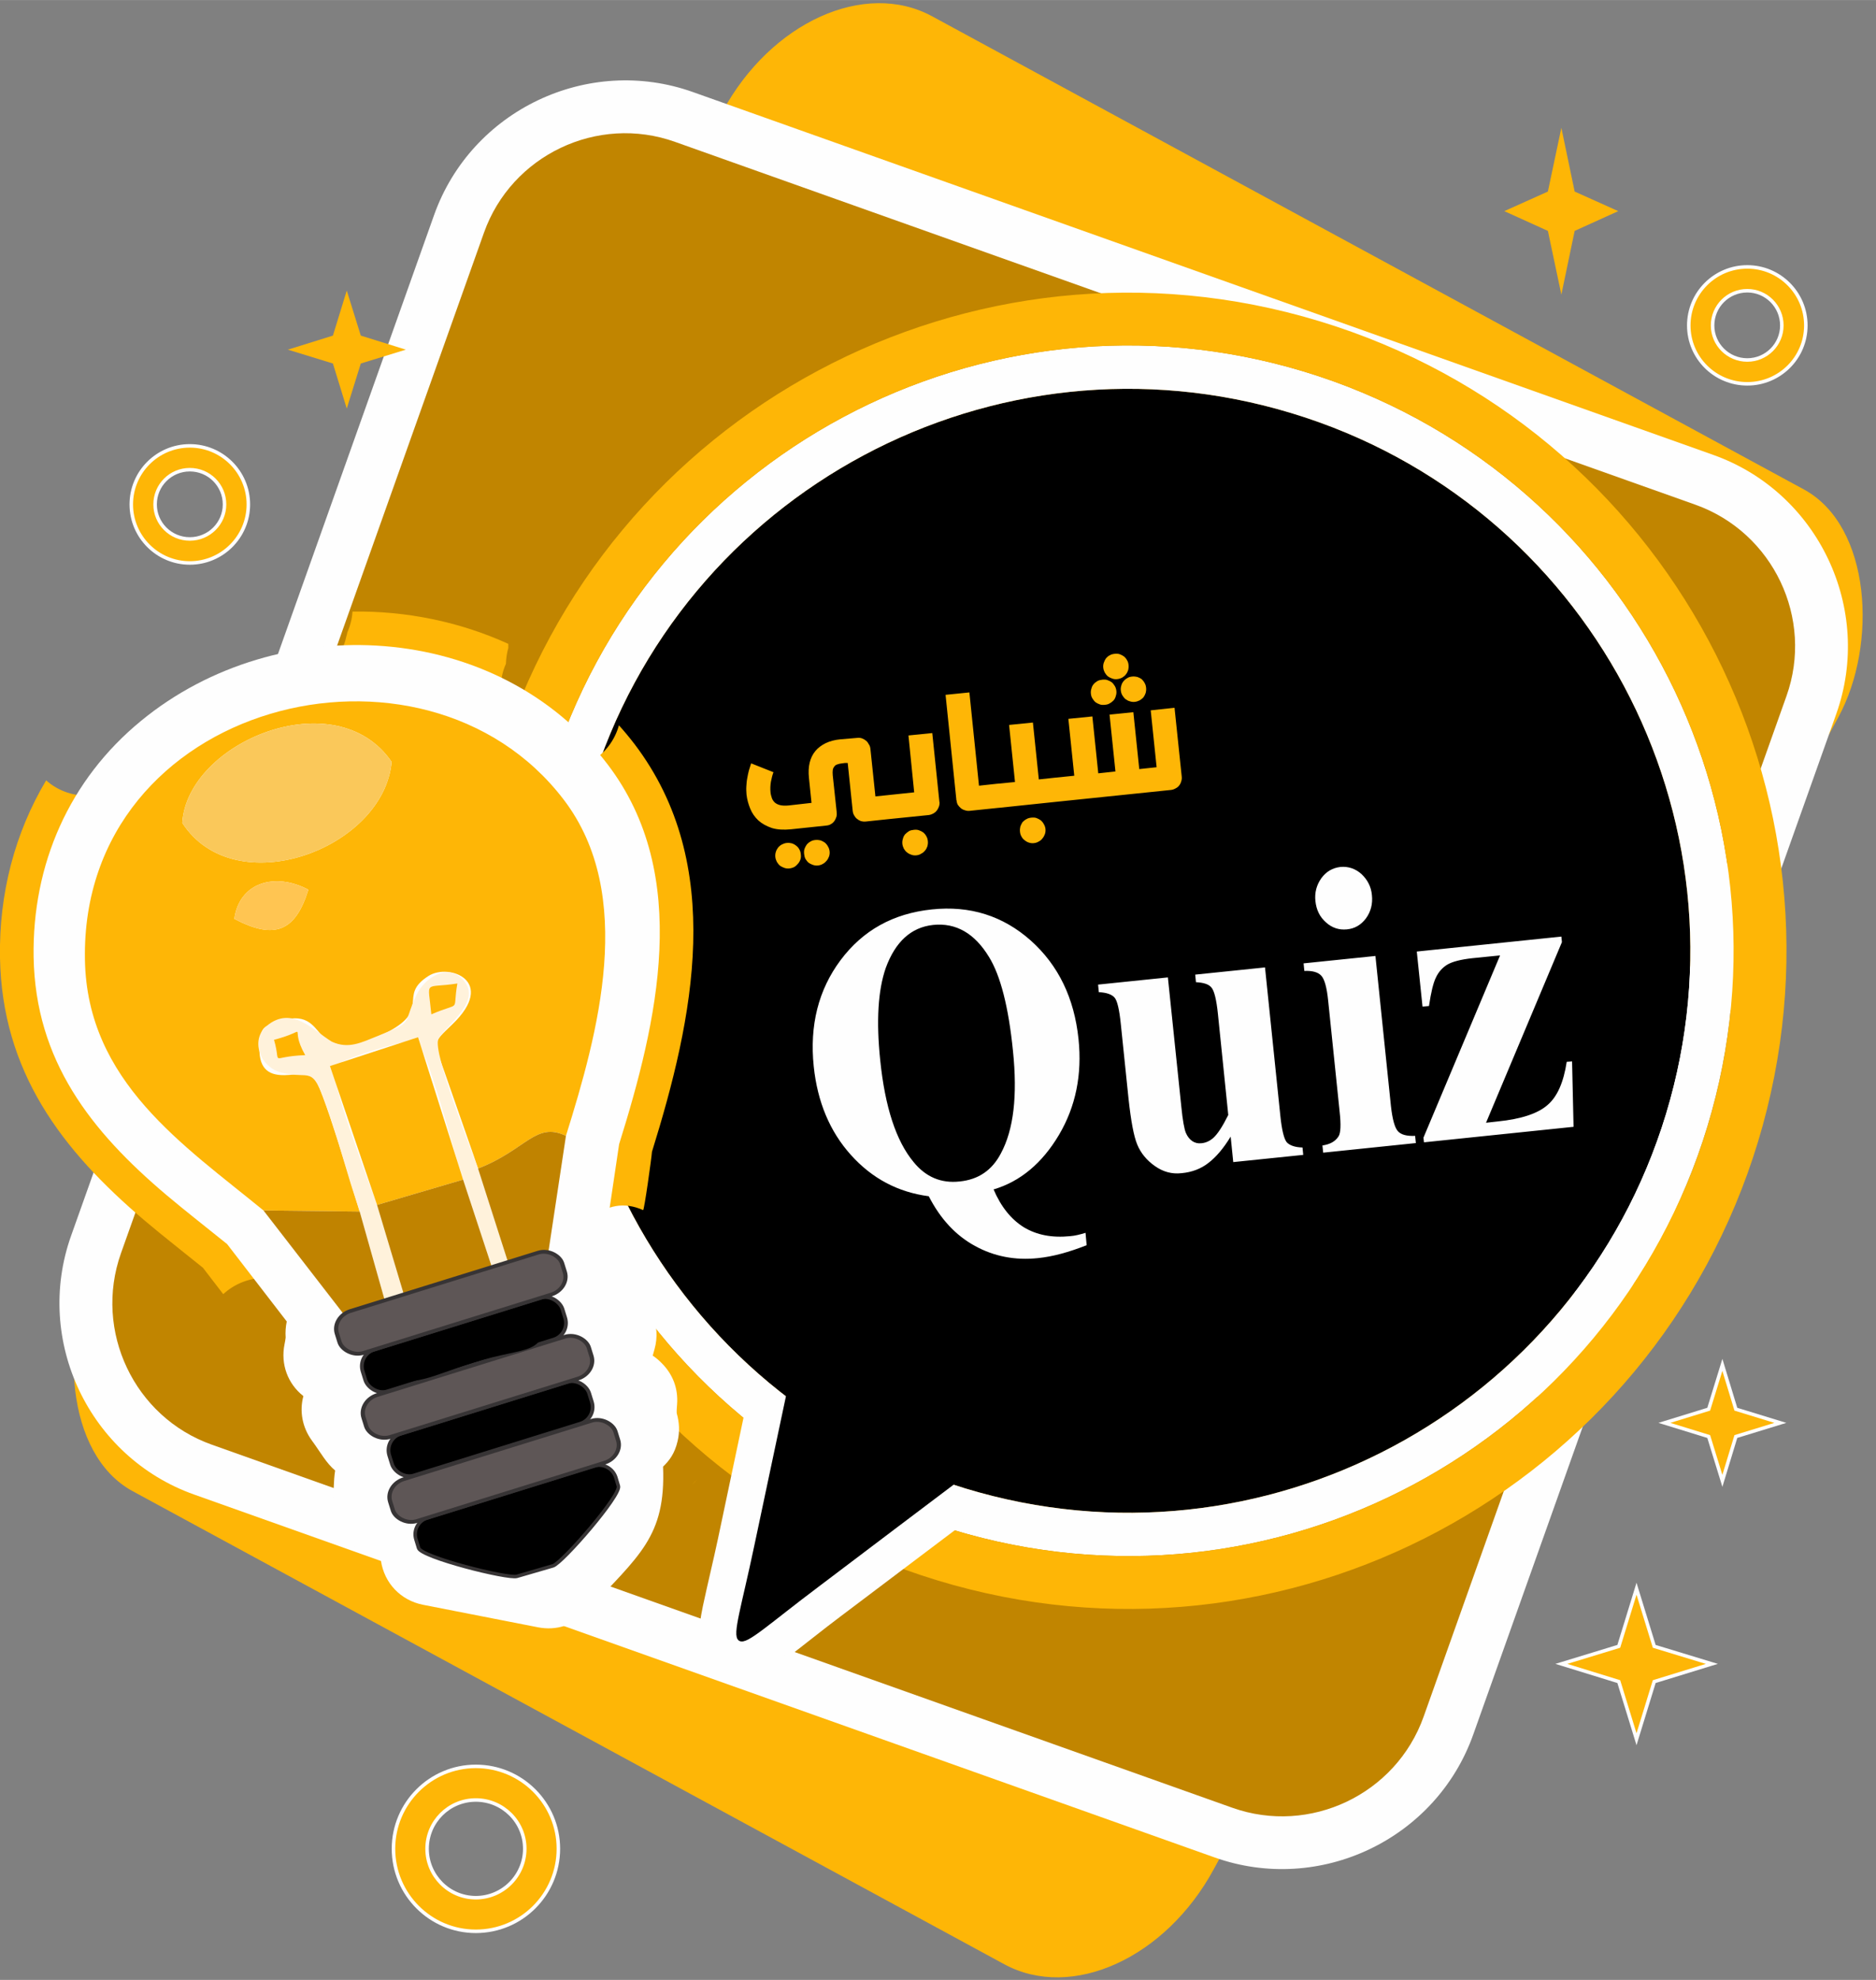 <?xml version="1.0" encoding="UTF-8"?>
<!DOCTYPE svg PUBLIC "-//W3C//DTD SVG 1.1//EN" "http://www.w3.org/Graphics/SVG/1.1/DTD/svg11.dtd">
<!-- Creator: CorelDRAW X7 -->
<svg xmlns="http://www.w3.org/2000/svg" xml:space="preserve" width="106.585mm" height="112.464mm" version="1.1" style="shape-rendering:geometricPrecision; text-rendering:geometricPrecision; image-rendering:optimizeQuality; fill-rule:evenodd; clip-rule:evenodd"
viewBox="0 0 10160 10720"
 xmlns:xlink="http://www.w3.org/1999/xlink">
 <rect x="0" y="0" width="10160" height="10720" fill="#808080" stroke="none"/>
 <defs>
  <style type="text/css">
   <![CDATA[
    .str2 {stroke:#FEFEFE;stroke-width:19.064}
    .str1 {stroke:#373435;stroke-width:19.064}
    .str0 {stroke:#FEB606;stroke-width:19.064}
    .str3 {stroke:black;stroke-width:19.064}
    .fil17 {fill:#FEFEFE}
    .fil11 {fill:#FEFEFE}
    .fil1 {fill:black}
    .fil5 {fill:#5E5656}
    .fil16 {fill:#5E5656}
    .fil2 {fill:#C08300}
    .fil3 {fill:#C18500}
    .fil12 {fill:#C18500}
    .fil6 {fill:#FAC85A}
    .fil4 {fill:#FEB606}
    .fil0 {fill:#FEB606}
    .fil8 {fill:#FFB400}
    .fil14 {fill:#FFC552}
    .fil7 {fill:#FFF2DB}
    .fil13 {fill:black}
    .fil15 {fill:black}
    .fil10 {fill:#FEFEFE;fill-rule:nonzero}
    .fil9 {fill:#FEB606;fill-rule:nonzero}
   ]]>
  </style>
 </defs>
 <g id="Layer_x0020_1">
  <rect class="fil0 str0" transform="matrix(0.868 0.471 -0.622 1.147 4389.6 -255.228)" width="6943" height="6943" rx="752" ry="752"/>
  <path class="fil1" d="M3405 3784c495,166 751,1029 752,1526 3,674 -199,1115 -363,1725 265,336 338,275 207,760 -70,261 -178,532 -166,816l161 9c212,-160 934,-798 1159,-588l678 99c1331,21 2303,-421 2959,-1524 301,-507 422,-1107 389,-1693 -46,-818 -282,-1084 -633,-1739 -719,-802 -1640,-1241 -2769,-1114 -965,110 -2086,823 -2374,1723z"/>
  <path class="fil2" d="M1812 3662c606,-46 683,80 1164,123l234 -489c21,-270 234,-619 524,-649l213 -199c84,-288 564,-481 839,-599 208,-89 952,-402 1085,-173l403 -41c-225,-156 -1213,-408 -1557,-517 -1865,-590 -1645,-455 -2314,1107 -168,391 -508,1055 -591,1437z"/>
  <path class="fil3" d="M6395 8520l-293 14c-238,93 -604,45 -807,-110l-787 541c447,192 1896,758 2321,857 547,126 788,-187 947,-635 137,-384 311,-805 421,-1193 -71,-17 -14,-33 -121,-6 -16,4 -67,29 -84,37 -37,17 -165,99 -213,125 -352,193 -1006,454 -1384,370z"/>
  <path class="fil4" d="M6395 8520c378,84 1032,-177 1384,-370 48,-26 176,-108 213,-125 17,-8 68,-33 84,-37 107,-27 50,-11 121,6 137,-262 387,-404 603,-690 214,-283 366,-429 519,-791 393,-931 294,-1286 242,-2250 -88,-121 -275,-758 -445,-1031 -184,-296 -495,-538 -640,-809 -426,-270 -1205,-811 -1773,-753 69,165 -22,106 244,185l780 315c312,178 612,394 847,668 1245,1449 1138,3003 11,4465 -529,687 -1338,889 -2153,1091l-37 126z"/>
  <path class="fil2" d="M1030 6494c-325,-48 -171,-141 -451,-285 -171,411 -300,855 131,1169 166,120 911,385 1082,378 -78,-221 -145,-558 -257,-753 -162,-283 -315,-309 -505,-509z"/>
  <path class="fil2" d="M3536 4417c245,188 277,632 82,865l-10 163c45,398 -229,902 -147,1144l159 211c164,-610 365,-1051 363,-1725 -2,-497 -257,-1360 -753,-1526l-123 290c195,243 284,251 429,578z"/>
  <path class="fil5" d="M2864 6896l-87 27 -477 155 -110 14 -180 86c-161,110 -68,-54 -111,158 147,92 -35,74 198,41l938 -298c9,253 -81,187 -382,281 -253,79 -285,127 -540,93l-115 180c135,181 -9,49 224,162 -31,276 -48,62 -52,352l218 20c205,-197 683,-308 984,-339 161,-172 69,12 87,-244l-221 17 -879 318 -75 -213 846 -283 129 111c36,-292 16,-44 88,-305l-221 -89c120,-230 53,-51 100,-299l-180 -7 -182 62z"/>
  <path class="fil6" d="M5833 8131c459,234 1482,-80 1938,-332 2218,-1224 1655,-4159 777,-4624 351,655 587,921 633,1739 33,586 -88,1186 -389,1693 -656,1103 -1628,1545 -2959,1524z"/>
  <path class="fil1" d="M4885 4644c-434,315 -59,1343 515,998 461,-277 100,-1443 -515,-998z"/>
  <path class="fil6" d="M1074 4438c284,439 1091,143 1134,-331 -301,-439 -1105,-110 -1134,331z"/>
  <path class="fil1" d="M2388 8167l36 242 623 122c293,-313 370,-323 325,-703 -301,31 -779,142 -984,339z"/>
  <path class="fil7" d="M1740 5696c-203,7 -126,64 -169,-83 209,-55 72,-85 169,83zm683 -221c-18,-194 -44,-139 141,-167 -29,164 29,94 -141,167zm-388 1068l155 549 110 -14 -171 -571 -255 -753 477 -155 244 771 182 553 87 -27 -188 -586 -239 -694c167,-183 208,-72 203,-341l-194 -45c-375,285 236,164 -515,432 -263,-140 -100,-260 -440,-110 -11,226 20,320 296,220l248 771z"/>
  <polygon class="fil4" points="2129,6507 2595,6370 2351,5599 1874,5754 "/>
  <path class="fil4" d="M3947 2448c306,-40 598,-309 897,-435 300,-125 821,-145 1027,-337 -133,-229 -877,84 -1085,173 -275,118 -755,311 -839,599z"/>
  <polygon class="fil2" points="2129,6507 2300,7078 2777,6923 2595,6370 "/>
  <path class="fil2" d="M2676 6310l188 586 182 -62 106 -702c-164,-78 -215,77 -476,178z"/>
  <polygon class="fil2" points="2010,7178 2190,7092 2035,6543 1514,6537 "/>
  <polygon class="fil1" points="3238,7601 3259,7534 3130,7423 2284,7706 2359,7919 "/>
  <path class="fil6" d="M3996 8620c196,161 876,-508 1159,-588 -225,-210 -947,428 -1159,588z"/>
  <path class="fil4" d="M3461 6589c-82,-242 192,-746 147,-1144 -187,244 -370,927 -290,1202l143 -58z"/>
  <path class="fil1" d="M2097 7377l16 76c255,34 287,-14 540,-93 301,-94 391,-28 382,-281l-938 298z"/>
  <path class="fil4" d="M5295 8424c203,155 569,203 807,110 -134,-187 -495,-173 -739,-214l-68 104z"/>
  <path class="fil4" d="M3210 3296c212,-98 479,-435 524,-649 -290,30 -503,379 -524,649z"/>
  <path class="fil4" d="M3618 5282c195,-233 163,-677 -82,-865l82 865z"/>
  <path class="fil4" d="M1992 8387c-48,-289 -242,-267 -551,-298l551 298z"/>
  <path class="fil4" d="M2423 5475c170,-73 112,-3 141,-167 -185,28 -159,-27 -141,167z"/>
  <path class="fil8" d="M1571 5613c43,147 -34,90 169,83 -97,-168 40,-138 -169,-83z"/>
  <path class="fil9" d="M4207 3806c-6,15 -11,32 -14,52 -4,20 -4,39 -3,57 2,11 4,21 8,31 3,9 8,17 15,24 7,7 17,11 29,14 12,3 27,4 46,2l125 -14 -14 -136c-4,-30 -2,-57 4,-81 6,-25 16,-46 30,-63 15,-18 33,-32 56,-43 22,-11 49,-18 79,-21l93 -7c9,-1 18,0 26,3 8,2 15,6 21,12 7,6 12,12 16,20 4,7 7,16 8,24l26 257 77 -8 14 130 -142 14c-9,1 -18,1 -26,-2 -8,-2 -15,-6 -22,-12 -6,-5 -12,-11 -16,-19 -4,-7 -7,-16 -7,-25l-27 -259c-5,0 -10,0 -15,1 -5,0 -10,0 -15,1 -11,1 -20,3 -27,6 -7,3 -13,7 -17,12 -3,5 -6,11 -7,19 -1,8 -1,17 0,28l21 197c1,9 0,18 -2,27 -2,9 -5,17 -10,23 -5,7 -11,13 -19,17 -8,5 -17,8 -27,9l-189 19c-41,4 -75,2 -105,-7 -29,-9 -53,-23 -72,-41 -19,-18 -34,-39 -45,-64 -10,-24 -16,-49 -19,-75 -2,-15 -2,-30 -1,-45 1,-15 2,-30 5,-44 2,-15 5,-29 9,-43 4,-13 8,-26 12,-37l121 47zm165 443c-1,-10 0,-19 2,-28 3,-8 7,-16 13,-23 6,-7 12,-13 20,-17 8,-4 17,-7 26,-8 10,-1 20,0 28,2 9,3 17,7 24,13 7,6 12,12 17,20 4,8 7,17 8,27 1,9 0,18 -3,27 -2,9 -7,17 -12,24 -6,7 -13,12 -21,17 -8,4 -16,7 -26,8 -10,1 -19,0 -27,-3 -9,-2 -17,-7 -24,-12 -7,-6 -12,-13 -17,-21 -4,-8 -7,-16 -8,-26zm-155 16c-1,-10 0,-19 2,-27 3,-9 7,-17 13,-24 5,-7 12,-13 20,-17 8,-4 17,-7 26,-8 10,-1 19,0 28,2 9,3 17,7 24,13 7,6 12,12 17,20 4,8 7,17 8,27 1,9 0,18 -3,27 -2,9 -7,17 -12,24 -6,7 -13,12 -21,17 -8,4 -17,7 -26,8 -10,1 -19,0 -28,-3 -8,-2 -16,-7 -23,-12 -7,-6 -13,-13 -17,-21 -4,-8 -7,-16 -8,-26zm609 -335l143 -15 -32 -308 130 -13 38 367c0,1 0,2 0,3 0,1 0,2 0,3 1,9 0,17 -2,25 -3,9 -7,16 -12,23 -6,6 -12,11 -20,15 -7,5 -15,7 -24,8l-208 22 -13 -130zm79 264c-1,-10 0,-19 2,-28 3,-8 7,-16 13,-23 5,-7 12,-13 20,-17 8,-5 17,-7 26,-8 10,-1 19,0 28,2 9,3 16,7 24,13 6,5 12,12 17,20 4,8 7,17 8,27 1,9 0,18 -3,27 -3,9 -7,16 -12,23 -6,7 -13,13 -21,18 -8,4 -17,7 -26,8 -10,1 -19,0 -28,-3 -8,-3 -16,-7 -23,-12 -7,-6 -13,-13 -17,-21 -4,-8 -7,-17 -8,-26zm529 -196l-165 17c-9,1 -17,0 -26,-2 -8,-3 -15,-7 -22,-12 -6,-5 -12,-12 -16,-19 -4,-8 -7,-16 -8,-25 0,-1 0,-1 0,-2 0,-1 -1,-2 0,-4l-59 -564 130 -13 52 505 100 -10 14 129zm-8 1l-14 -130 102 -10 -31 -308 129 -14 32 308 92 -9 14 129 -324 34zm115 129c-1,-10 0,-19 3,-28 2,-8 6,-16 12,-23 6,-7 13,-13 21,-17 7,-5 16,-7 26,-8 9,-1 19,0 27,2 9,3 17,7 24,13 7,5 13,12 17,20 5,8 7,17 8,27 1,9 0,18 -2,27 -3,9 -7,16 -13,23 -6,7 -13,13 -21,18 -7,4 -16,7 -26,8 -10,1 -19,0 -27,-3 -9,-3 -17,-7 -24,-12 -7,-6 -12,-13 -17,-21 -4,-8 -7,-17 -8,-26zm187 -291l107 -11 -32 -309 131 -13 32 308 93 -10 -32 -308 128 -13 32 308 94 -10 -32 -308 130 -13 39 373c0,9 0,17 -3,25 -3,9 -7,16 -12,23 -5,6 -11,11 -19,15 -8,5 -16,7 -24,8l-619 64 -13 -129zm265 -596c-1,-10 0,-19 2,-28 3,-9 7,-16 13,-23 5,-7 12,-13 20,-17 8,-4 17,-7 26,-8 9,-1 19,0 27,2 9,3 17,7 24,13 6,5 12,12 17,20 4,8 7,17 8,26 1,10 0,19 -3,27 -2,9 -7,17 -12,24 -6,7 -13,12 -21,17 -7,4 -16,7 -26,8 -9,1 -18,0 -27,-3 -9,-2 -16,-6 -23,-12 -7,-6 -13,-12 -17,-20 -4,-8 -7,-17 -8,-26zm-68 140c-1,-10 0,-19 3,-28 3,-9 7,-16 13,-23 5,-7 12,-13 20,-17 8,-5 17,-7 26,-8 10,-1 19,0 28,2 9,3 16,7 24,12 6,6 12,13 16,21 5,8 7,17 8,26 1,10 1,19 -2,27 -3,9 -7,17 -12,24 -6,7 -13,12 -21,17 -8,4 -17,7 -27,8 -9,1 -18,0 -27,-3 -8,-2 -16,-6 -23,-12 -7,-6 -13,-12 -17,-20 -5,-8 -8,-17 -9,-26zm163 -17c-1,-10 0,-19 2,-28 3,-8 7,-16 13,-23 5,-7 12,-13 20,-17 8,-4 17,-7 26,-8 10,-1 19,0 28,2 8,3 16,7 23,13 7,5 13,12 17,20 4,8 7,17 8,27 1,9 0,18 -2,27 -3,8 -7,16 -13,23 -5,7 -12,13 -20,17 -8,4 -17,7 -27,8 -9,1 -18,0 -27,-2 -8,-3 -16,-7 -23,-13 -7,-5 -13,-12 -17,-20 -4,-8 -7,-17 -8,-26z"/>
  <path class="fil10" d="M5401 5841c40,94 95,162 164,205 70,42 153,58 251,48 26,-3 54,-9 83,-18l7 67c-97,38 -185,61 -265,70 -123,12 -237,-10 -341,-66 -104,-57 -187,-146 -250,-270 -167,-21 -307,-95 -422,-223 -114,-127 -181,-287 -201,-479 -23,-222 25,-414 145,-575 121,-162 285,-254 494,-275 208,-22 386,34 536,168 150,134 236,312 259,534 20,192 -15,365 -106,519 -91,153 -209,252 -354,295zm-328 -1432c-119,12 -204,90 -256,233 -42,121 -52,287 -30,499 26,254 87,438 181,552 66,81 149,116 249,105 101,-10 175,-60 223,-151 70,-129 91,-314 66,-556 -24,-239 -68,-409 -130,-509 -78,-128 -179,-186 -303,-173zm1798 230l83 803c8,78 20,126 35,144 16,17 45,27 85,28l4 40 -379 39 -14 -138c-39,64 -79,111 -121,143 -41,31 -90,50 -145,55 -52,6 -100,-7 -145,-39 -44,-31 -76,-70 -95,-116 -19,-46 -34,-128 -47,-247l-42 -406c-8,-78 -19,-126 -34,-143 -15,-17 -43,-27 -85,-29l-4 -41 378 -39 73 701c7,73 16,120 24,140 9,21 21,36 36,46 14,9 31,13 48,11 24,-2 45,-12 63,-27 25,-22 52,-64 83,-126l-56 -548c-8,-78 -20,-125 -35,-143 -14,-17 -43,-27 -84,-28l-4 -41 378 -39zm408 -544c44,-4 81,8 114,38 33,31 53,69 58,115 4,47 -7,89 -33,125 -27,35 -61,55 -104,60 -42,4 -80,-8 -113,-38 -33,-30 -52,-68 -57,-115 -5,-47 6,-88 32,-124 26,-36 61,-56 103,-61zm190 482l85 813c7,72 20,118 37,136 17,19 49,27 93,25l4 39 -502 52 -4 -39c41,-6 71,-23 87,-49 12,-18 14,-63 6,-136l-62 -599c-7,-71 -20,-117 -37,-136 -17,-18 -48,-27 -92,-25l-4 -41 389 -40zm1073 925l-810 84 -3 -25 415 -987 -149 15c-65,7 -110,19 -137,35 -26,15 -47,39 -61,68 -15,31 -27,82 -38,156l-35 3 -31 -298 783 -81 3 30 -411 977 63 -6c128,-13 218,-43 270,-89 53,-46 87,-123 104,-234l29 -3 8 355z"/>
  <path class="fil9" d="M6718 6432l98 952c8,71 16,116 24,135 9,19 23,34 45,45 21,10 54,13 98,8l26 -3 3 33 -613 63 -3 -32 31 -3c50,-5 85,-15 105,-28 20,-14 33,-31 38,-52 6,-20 5,-67 -3,-140l-63 -604c-5,-54 -11,-87 -18,-100 -7,-13 -17,-23 -32,-31 -15,-8 -32,-11 -50,-9 -30,3 -64,16 -104,37l-18 -29 407 -239 29 -3z"/>
  <path class="fil9" d="M6718 6432l98 952c8,71 16,116 24,135 9,19 23,34 45,45 21,10 54,13 98,8l26 -3 3 33 -613 63 -3 -32 31 -3c50,-5 85,-15 105,-28 20,-14 33,-31 38,-52 6,-20 5,-67 -3,-140l-63 -604c-5,-54 -11,-87 -18,-100 -7,-13 -17,-23 -32,-31 -15,-8 -32,-11 -50,-9 -30,3 -64,16 -104,37l-18 -29 407 -239 29 -3z"/>
  <path class="fil11" d="M3752 498l5527 1965c568,202 868,833 666,1402l-1966 5526c-202,569 -833,868 -1401,666l-5527 -1965c-568,-202 -868,-833 -666,-1401l1966 -5527c202,-568 833,-868 1401,-666z"/>
  <path class="fil12" d="M3656 768l5527 1965c420,150 642,616 492,1036l-1965 5526c-150,421 -616,642 -1036,493l-5527 -1966c-420,-149 -641,-615 -492,-1036l1966 -5526c149,-420 615,-642 1035,-492z"/>
  <g id="_690788632">
   <path class="fil13" d="M6995 2237c1608,487 2515,2186 2028,3794 -488,1608 -2187,2516 -3795,2028 -1608,-488 -2516,-2187 -2028,-3794 488,-1608 2187,-2516 3795,-2028z"/>
   <g>
    <path class="fil11" d="M7063 2012c1731,526 2709,2356 2184,4087 -526,1732 -2355,2710 -4087,2184 -1732,-525 -2710,-2355 -2184,-4086 525,-1732 2355,-2710 4087,-2185zm-68 225c1608,487 2515,2186 2028,3794 -488,1608 -2187,2516 -3795,2028 -1608,-488 -2516,-2187 -2028,-3794 488,-1608 2187,-2516 3795,-2028z"/>
    <path class="fil0" d="M7146 1739c1883,571 2946,2560 2375,4443 -572,1883 -2561,2947 -4444,2375 -1883,-571 -2946,-2561 -2375,-4444 571,-1882 2561,-2946 4444,-2374zm-83 273c1731,526 2709,2356 2184,4087 -526,1732 -2355,2710 -4087,2184 -1732,-525 -2710,-2355 -2184,-4086 525,-1732 2355,-2710 4087,-2185z"/>
   </g>
  </g>
  <path class="fil0" d="M3253 7516c-6,19 -10,37 -13,56 -29,42 -48,89 -55,137 -12,34 -18,71 -18,108l0 304c-7,24 -12,47 -13,71 -9,15 -17,32 -25,48 -5,6 -9,11 -14,17 -32,14 -61,34 -87,57 -31,15 -60,34 -85,57 -34,20 -65,49 -91,78 -20,17 -38,37 -56,55 -5,5 -9,9 -13,14 -5,5 -10,9 -15,14 -18,18 -36,36 -55,55 -4,4 -9,9 -13,14 -5,4 -10,9 -14,13 -14,14 -28,28 -42,42 -13,-8 -28,-14 -42,-21 -21,-11 -42,-19 -64,-25l-5 -2 -33 -22c-26,-17 -54,-30 -83,-40 -12,-18 -25,-35 -40,-51l6 6 -17 -34c-15,-29 -33,-55 -54,-78l-3 -4c-15,-40 -38,-76 -66,-106l-5 -9c-15,-60 -46,-111 -89,-155 -19,-37 -40,-68 -71,-97l-12 -13c-17,-35 -39,-66 -66,-93l-17 -17c-12,-25 -25,-47 -43,-69 -14,-36 -31,-64 -54,-95 -10,-55 -33,-105 -66,-148 -5,-41 -18,-81 -37,-116 -4,-15 -10,-30 -16,-44l0 -171c0,-184 -149,-333 -333,-333 -87,0 -166,34 -225,88l-110 -143c-105,-85 -212,-168 -315,-255 -452,-383 -773,-808 -784,-1424 -6,-345 80,-675 250,-960 58,52 136,83 220,83 158,0 290,-109 324,-256 58,13 120,11 181,-9l31 -10 -26 0 0 0c78,0 157,-28 219,-83l29 0 0 0c11,0 22,-1 34,-2 53,36 117,57 186,57 184,0 333,-149 333,-333l0 -32c6,-8 12,-17 18,-26 16,-22 29,-48 41,-73 17,-30 29,-63 36,-96 2,-7 4,-14 5,-21 16,-36 26,-75 28,-113 291,-4 581,55 844,175l0 22c-8,28 -12,57 -13,86 -21,47 -28,90 -28,141l-7 37c-36,180 81,356 261,392 172,34 340,-71 386,-237 29,32 57,66 84,101 498,655 319,1488 95,2208 -2,31 -42,318 -48,316 -207,-94 -385,90 -385,329l0 41c0,99 43,188 111,249 13,14 28,28 41,41 26,26 55,47 87,63l-4 7c-13,24 -23,49 -30,74 -18,34 -30,69 -36,105 -6,18 -10,36 -14,55zm521 495l-25 28c9,-9 17,-18 25,-28z"/>
  <path class="fil11" d="M1643 7559c-85,-67 -124,-173 -102,-281 2,-11 5,-24 6,-36 -2,-29 0,-59 6,-87l-323 -419c-110,-89 -221,-175 -329,-266 -408,-345 -709,-726 -719,-1288 -8,-502 193,-961 583,-1280 742,-609 1930,-546 2526,237 458,601 268,1397 62,2056l-59 397c29,18 55,41 78,70 54,67 73,146 57,231 -5,26 -8,58 -12,89 109,66 163,196 128,322 -3,12 -7,24 -10,36 17,11 33,25 48,40 61,61 90,137 84,223 -1,14 -3,33 -2,49 14,49 17,99 5,150 -16,69 -45,106 -79,139 15,380 -129,480 -413,784 -70,75 -165,105 -264,86l-623 -122c-121,-24 -210,-117 -228,-239l-3 -20c-146,-17 -256,-141 -254,-289 1,-61 0,-121 9,-179 -49,-41 -78,-97 -125,-161 -53,-72 -69,-160 -47,-242z"/>
  <path class="fil9" d="M4189 4181c-6,15 -10,32 -14,52 -3,19 -4,38 -2,57 1,11 4,21 7,30 3,10 9,18 16,25 7,6 16,11 28,14 12,3 28,4 47,2l124 -14 -14 -136c-3,-30 -2,-57 4,-82 6,-24 16,-45 31,-63 14,-17 33,-31 55,-42 23,-11 49,-18 79,-21l94 -8c9,-1 17,0 25,3 8,3 15,7 22,13 6,5 11,12 15,20 5,7 7,15 8,24l27 257 77 -8 13 129 -142 15c-9,1 -18,0 -26,-2 -8,-3 -15,-7 -21,-12 -7,-5 -12,-12 -16,-19 -5,-8 -7,-16 -8,-25l-27 -259c-5,0 -10,0 -15,0 -5,1 -10,1 -15,2 -11,1 -19,3 -27,6 -7,2 -12,6 -16,12 -4,5 -7,11 -8,19 -1,7 -1,17 0,28l21 196c1,10 1,19 -1,28 -3,8 -6,16 -11,23 -5,7 -11,13 -19,17 -7,5 -16,7 -26,8l-190 20c-40,4 -75,2 -104,-7 -29,-10 -53,-23 -73,-41 -19,-18 -34,-39 -44,-64 -10,-24 -17,-50 -20,-76 -1,-14 -2,-29 -1,-44 1,-15 2,-30 5,-45 2,-14 6,-29 9,-42 4,-14 8,-26 12,-38l121 48zm166 443c-1,-10 -1,-19 2,-28 3,-8 7,-16 12,-23 6,-7 13,-13 21,-17 8,-5 16,-7 26,-8 10,-1 19,0 28,2 8,3 16,7 23,12 7,6 13,13 17,21 5,8 8,17 9,27 1,9 0,18 -3,27 -3,8 -7,16 -13,23 -6,7 -12,13 -20,17 -8,5 -17,8 -27,9 -9,1 -18,0 -27,-3 -9,-3 -17,-7 -24,-12 -7,-6 -12,-13 -17,-21 -4,-8 -6,-17 -7,-26zm-156 16c-1,-10 0,-19 3,-28 2,-8 7,-16 12,-23 6,-7 13,-13 21,-17 8,-4 16,-7 26,-8 10,-1 19,0 27,2 9,3 17,7 24,13 7,5 13,12 17,20 5,8 7,17 8,27 1,9 1,18 -2,27 -3,9 -7,16 -13,23 -6,7 -12,13 -20,18 -8,4 -17,7 -27,8 -9,1 -19,0 -27,-3 -9,-3 -17,-7 -24,-12 -7,-6 -12,-13 -17,-21 -4,-8 -7,-17 -8,-26zm609 -335l143 -15 -31 -308 129 -13 38 367c0,1 0,2 0,3 0,1 1,2 1,2 1,9 0,18 -3,26 -3,8 -7,16 -12,22 -5,7 -12,12 -19,16 -8,4 -16,7 -25,8l-207 21 -14 -129zm79 264c-1,-10 0,-19 3,-28 2,-9 6,-17 12,-24 6,-6 13,-12 21,-17 7,-4 16,-6 26,-7 9,-1 19,-1 27,2 9,3 17,7 24,12 7,6 13,13 17,21 5,8 7,17 8,26 1,10 0,19 -2,27 -3,9 -7,17 -13,24 -6,7 -12,13 -21,17 -7,5 -16,8 -26,9 -9,1 -19,0 -27,-3 -9,-3 -17,-7 -24,-13 -7,-5 -12,-12 -17,-20 -4,-8 -7,-17 -8,-26zm529 -196l-164 17c-9,1 -18,0 -26,-3 -8,-2 -16,-6 -22,-11 -7,-6 -12,-12 -17,-19 -4,-8 -6,-16 -7,-25 0,-1 -1,-2 -1,-2 0,-1 0,-2 0,-4l-58 -564 129 -13 52 505 101 -11 13 130zm-8 1l-13 -130 102 -10 -32 -309 129 -13 32 308 93 -10 13 130 -324 34zm116 129c-1,-10 0,-19 2,-28 3,-9 7,-16 12,-24 6,-6 13,-12 21,-16 8,-5 17,-7 26,-8 10,-1 19,-1 28,2 8,3 16,7 23,12 7,6 13,13 17,21 5,8 8,17 9,26 1,10 0,19 -3,28 -3,8 -7,16 -13,23 -5,7 -12,13 -20,17 -8,5 -17,8 -27,9 -9,1 -18,0 -27,-3 -9,-3 -16,-7 -23,-13 -7,-5 -13,-12 -17,-20 -5,-8 -7,-17 -8,-26zm186 -292l108 -11 -32 -308 130 -13 32 308 93 -10 -32 -308 129 -13 32 308 94 -10 -32 -308 129 -14 39 373c1,9 0,18 -3,26 -2,8 -6,16 -11,22 -5,7 -12,12 -20,16 -7,4 -15,7 -24,8l-619 64 -13 -130zm265 -596c-1,-9 0,-19 3,-27 3,-9 7,-17 12,-24 6,-7 12,-12 20,-16 8,-5 17,-7 26,-8 10,-1 19,-1 28,2 8,3 16,7 23,12 7,6 13,13 17,21 5,8 7,16 8,26 1,10 0,19 -2,27 -3,9 -7,17 -13,24 -5,7 -12,12 -20,17 -8,4 -17,7 -27,8 -9,1 -18,0 -26,-3 -9,-3 -17,-7 -24,-12 -7,-6 -12,-13 -17,-21 -4,-8 -7,-16 -8,-26zm-67 140c-1,-9 0,-19 3,-27 2,-9 6,-17 12,-24 6,-7 13,-12 21,-17 8,-4 16,-6 26,-7 9,-1 19,-1 27,2 9,3 17,7 24,12 7,6 12,13 17,21 4,7 7,16 8,26 1,9 0,19 -3,27 -2,9 -6,17 -12,24 -6,6 -13,12 -21,16 -7,5 -16,7 -26,8 -10,1 -19,1 -27,-2 -9,-3 -17,-7 -24,-12 -7,-6 -12,-13 -17,-21 -5,-8 -7,-16 -8,-26zm162 -17c-1,-9 0,-18 3,-27 2,-9 7,-17 12,-23 6,-7 13,-13 21,-17 7,-5 16,-7 26,-8 9,-1 18,0 27,2 9,3 17,7 24,12 6,6 12,13 16,21 5,8 7,17 8,26 1,10 0,19 -2,27 -3,9 -7,17 -12,24 -6,7 -13,12 -21,17 -8,4 -17,7 -26,8 -10,1 -19,0 -27,-3 -9,-2 -17,-7 -24,-12 -7,-6 -12,-13 -17,-21 -4,-7 -7,-16 -8,-26z"/>
  <path class="fil10" d="M5381 6440c40,94 95,162 164,205 70,42 153,58 251,48 26,-2 54,-9 83,-18l6 67c-96,38 -184,62 -264,70 -123,13 -237,-9 -341,-66 -104,-57 -187,-146 -250,-269 -167,-22 -307,-96 -422,-224 -114,-127 -181,-287 -201,-479 -23,-222 25,-414 145,-575 121,-162 285,-253 494,-275 208,-22 386,35 536,168 150,134 236,312 259,534 20,192 -15,365 -106,519 -91,153 -209,252 -354,295zm-328 -1432c-119,13 -204,91 -256,233 -42,121 -52,287 -30,499 26,254 86,438 181,552 66,81 149,116 249,105 101,-10 175,-60 223,-151 70,-129 91,-314 66,-556 -24,-239 -68,-409 -130,-509 -78,-128 -179,-186 -303,-173zm1798 230l83 803c8,78 20,126 35,144 16,17 45,27 85,28l4 40 -379 39 -14 -138c-39,64 -79,111 -121,143 -41,32 -90,50 -145,55 -52,6 -100,-7 -145,-39 -44,-31 -76,-70 -95,-116 -19,-46 -34,-128 -47,-247l-42 -406c-8,-78 -19,-126 -34,-143 -15,-17 -43,-27 -85,-29l-4 -41 378 -39 73 702c7,72 16,119 24,139 9,21 21,36 36,46 14,9 30,13 48,11 24,-2 45,-12 63,-27 25,-22 52,-64 83,-126l-56 -547c-8,-78 -20,-126 -35,-143 -14,-18 -43,-27 -84,-29l-4 -41 378 -39zm408 -544c43,-4 81,9 114,38 33,31 53,69 57,115 5,47 -6,89 -32,125 -27,36 -61,56 -104,60 -42,4 -80,-8 -113,-38 -34,-30 -52,-68 -57,-115 -5,-46 6,-87 32,-124 26,-36 61,-56 103,-61zm190 482l84 813c8,72 21,118 38,136 17,19 48,27 93,25l4 39 -502 52 -4 -39c41,-6 70,-22 87,-49 12,-18 14,-63 6,-135l-62 -600c-7,-71 -20,-117 -37,-135 -17,-19 -48,-28 -92,-26l-4 -41 389 -40zm1073 925l-810 84 -3 -25 415 -987 -150 15c-64,7 -109,19 -136,35 -26,16 -47,39 -61,69 -15,30 -27,81 -38,155l-35 3 -31 -298 783 -81 3 30 -411 978 63 -7c128,-13 218,-43 270,-89 53,-45 87,-123 104,-234l29 -2 8 354z"/>
  <path class="fil4" d="M1269 4975c27,-197 220,-254 401,-158 -69,224 -181,274 -401,158zm-282 -520c29,-440 833,-770 1134,-330 -43,473 -850,770 -1134,330zm440 2099l521 6c-35,-110 -204,-692 -255,-738 -52,-46 -329,110 -283,-205 9,-60 30,-60 89,-84 315,-109 140,281 582,64 265,-130 66,-203 240,-313 111,-71 373,28 128,263 -111,107 -100,87 -43,253 53,151 105,302 158,453l25 74c261,-101 312,-256 476,-177 174,-556 381,-1304 -11,-1819 -760,-999 -2619,-531 -2594,865 11,661 537,1005 967,1358z"/>
  <path class="fil6" d="M987 4455c284,440 1091,143 1134,-330 -301,-440 -1105,-110 -1134,330z"/>
  <path class="fil7" d="M1529 5680c-23,-57 107,-73 62,-9 -15,22 -41,32 -62,9zm900 -303c39,68 -111,79 -53,3 18,-22 34,-21 53,-3zm-481 1183l155 549 110 -14 -171 -571c-34,-98 -268,-701 -228,-752 49,-44 413,-154 443,-134 46,31 164,455 187,537 11,38 22,75 33,113 10,33 21,66 31,99l182 553 87 -26 -188 -587c-38,-105 -247,-631 -215,-701 32,-68 251,-208 128,-327 -84,-82 -202,-4 -246,87 -80,168 -6,140 -210,223 -88,35 -158,73 -249,31 -99,-60 -217,-199 -353,-85 -89,74 -38,224 82,253 158,39 161,-48 241,177 49,139 90,285 133,426 16,49 32,99 48,149z"/>
  <polygon class="fil4" points="2042,6524 2508,6387 2264,5616 1787,5772 "/>
  <path class="fil2" d="M2589 6327l188 587 182 -63 106 -701c-164,-79 -215,76 -476,177z"/>
  <path class="fil14" d="M1269 4975c220,116 332,66 401,-158 -181,-96 -374,-39 -401,158z"/>
  <path class="fil4" d="M2336 5492c170,-73 112,-3 141,-167 -185,29 -159,-26 -141,167z"/>
  <path class="fil8" d="M1484 5630c43,147 -34,90 169,83 -96,-168 40,-138 -169,-83z"/>
  <rect class="fil15 str1" transform="matrix(1.022 -0.318 0.318 1.022 1935.97 7335.09)" width="1059" height="222" rx="88" ry="88"/>
  <rect class="fil15 str1" transform="matrix(1.022 -0.318 0.318 1.022 2080.34 7790.33)" width="1059" height="222" rx="88" ry="88"/>
  <path class="fil15 str1" d="M2315 8218l902 -281c49,-15 102,13 118,62l14 47c16,49 -304,417 -354,432l-196 57c-50,14 -516,-103 -532,-153l-14 -46c-16,-50 12,-103 62,-118z"/>
  <rect class="fil16 str1" transform="matrix(1.152 -0.358 0.318 1.022 1940.71 7585.09)" width="1059" height="222" rx="88" ry="88"/>
  <rect class="fil16 str1" transform="matrix(1.152 -0.358 0.318 1.022 2085.08 8040.33)" width="1059" height="222" rx="88" ry="88"/>
  <polygon class="fil2" points="2042,6524 2213,7095 2690,6940 2508,6387 "/>
  <polygon class="fil2" points="1923,7195 2103,7109 1948,6560 1427,6554 "/>
  <path class="fil1" d="M2010 7395l16 75c255,34 287,-14 540,-93 302,-94 392,-28 382,-280l-938 298z"/>
  <rect class="fil16 str1" transform="matrix(1.152 -0.358 0.318 1.022 1796.34 7129.86)" width="1059" height="222" rx="88" ry="88"/>
  <path class="fil17 str2" d="M5239 8222l-692 522c-100,75 -197,154 -297,230 -101,75 -225,151 -350,71 -127,-81 -110,-222 -84,-347 26,-122 56,-244 82,-366l161 -763c8,9 16,17 25,25 33,35 74,65 120,88l17 9c32,17 66,29 102,38 29,13 60,22 92,28l2 1c31,18 65,32 101,41 20,13 40,25 62,35 15,13 31,26 49,39 24,23 51,43 80,60 20,15 42,29 65,40 15,8 31,16 46,23 40,29 80,48 127,64 6,3 13,6 19,9 39,28 83,50 130,65l3 1c40,37 88,67 140,87z"/>
  <path class="fil15 str3" d="M4320 7306c311,218 622,436 933,654 -276,208 -551,416 -826,624 -536,403 -471,445 -333,-211 75,-356 151,-711 226,-1067z"/>
  <polygon class="fil0" points="8456,692 8528,1037 8764,1143 8528,1250 8456,1595 8383,1250 8147,1143 8383,1037 "/>
  <polygon class="fil0" points="1878,1573 1954,1817 2198,1893 1954,1968 1878,2212 1803,1968 1559,1893 1803,1817 "/>
  <polygon class="fil0 str2" points="8863,8602 8959,8914 9271,9009 8959,9105 8863,9417 8767,9105 8456,9009 8767,8914 "/>
  <polygon class="fil0 str2" points="9328,7390 9401,7630 9642,7704 9401,7778 9328,8018 9254,7778 9014,7704 9254,7630 "/>
  <path class="fil0 str2" d="M2577 9564c247,0 447,200 447,446 0,247 -200,447 -447,447 -246,0 -446,-200 -446,-447 0,-246 200,-446 446,-446zm0 182c146,0 265,118 265,264 0,146 -119,265 -265,265 -146,0 -264,-119 -264,-265 0,-146 118,-264 264,-264z"/>
  <path class="fil0 str2" d="M9463 1445c175,0 317,142 317,317 0,175 -142,316 -317,316 -175,0 -317,-141 -317,-316 0,-175 142,-317 317,-317zm0 129c103,0 187,84 187,188 0,103 -84,187 -187,187 -104,0 -188,-84 -188,-187 0,-104 84,-188 188,-188z"/>
  <path class="fil0 str2" d="M1028 2414c175,0 317,142 317,317 0,175 -142,317 -317,317 -175,0 -317,-142 -317,-317 0,-175 142,-317 317,-317zm0 129c104,0 188,84 188,188 0,103 -84,187 -188,187 -104,0 -188,-84 -188,-187 0,-104 84,-188 188,-188z"/>
 </g>
</svg>

